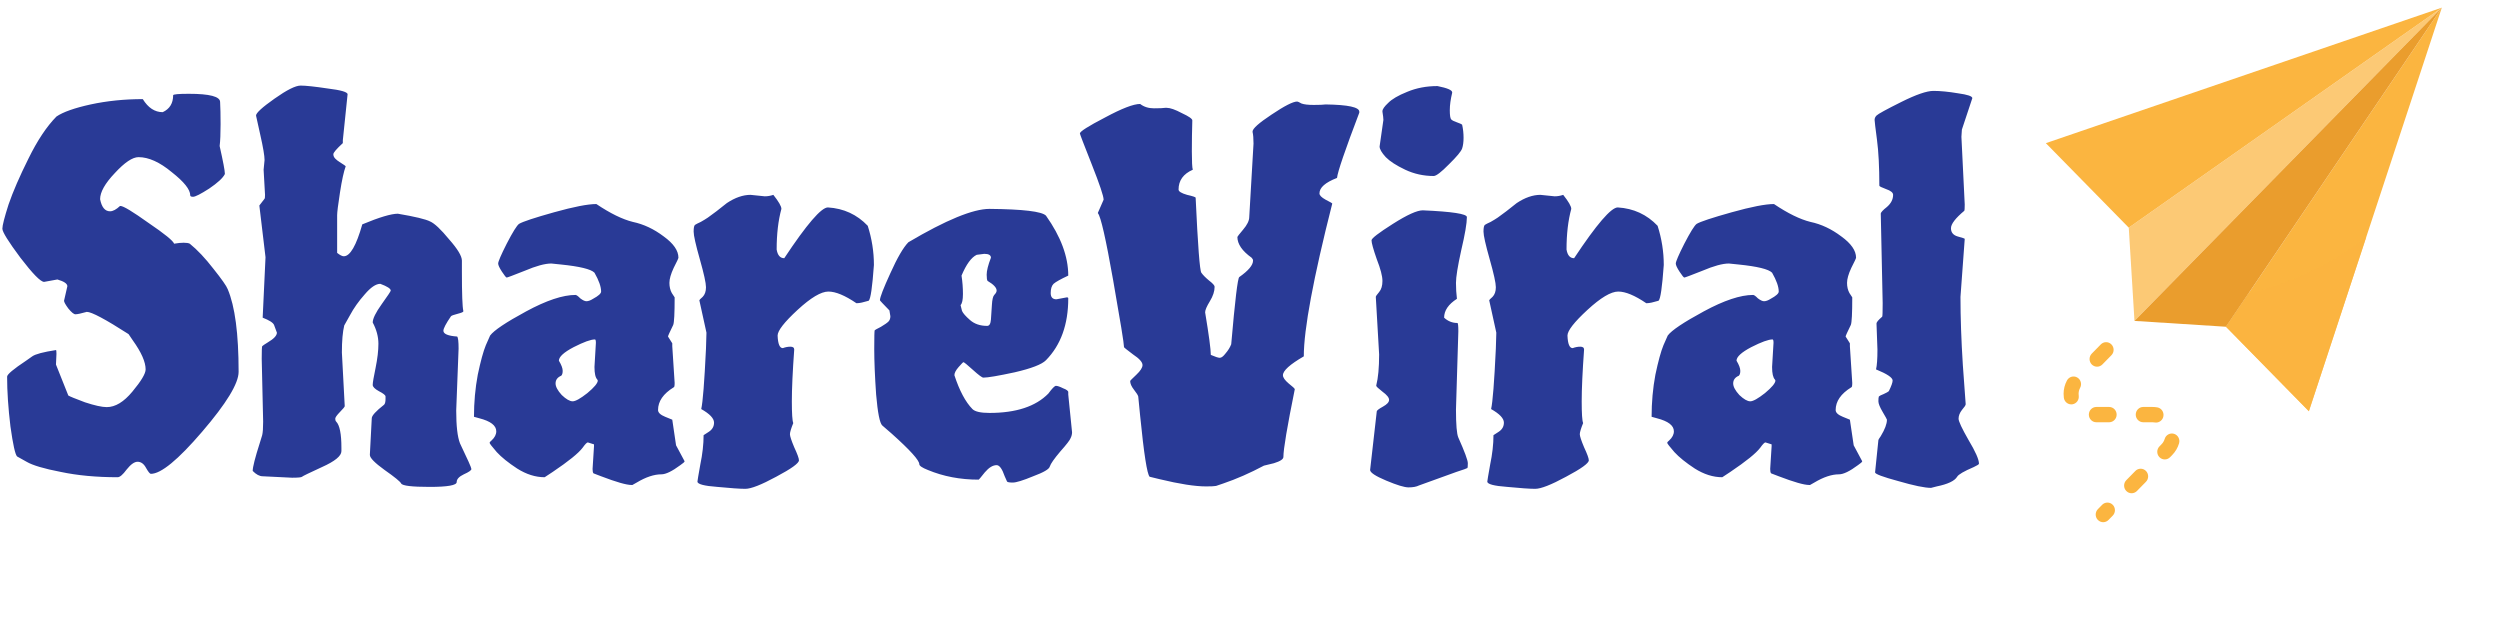 <svg width="175" height="44" viewBox="0 0 175 44" fill="none" xmlns="http://www.w3.org/2000/svg">
<path d="M10.56 33.169C10.493 33.169 10.383 33.034 10.228 32.763C10.073 32.47 9.874 32.323 9.63 32.323C9.409 32.323 9.154 32.504 8.866 32.865C8.601 33.226 8.39 33.406 8.235 33.406C6.752 33.406 5.424 33.282 4.251 33.034C3.077 32.808 2.28 32.571 1.86 32.323L1.195 31.951C1.063 31.815 0.908 31.116 0.731 29.852C0.576 28.566 0.498 27.404 0.498 26.366C0.498 26.208 0.941 25.836 1.826 25.249L2.258 24.945C2.479 24.787 3.033 24.64 3.918 24.505C3.941 24.505 3.952 24.595 3.952 24.775L3.918 25.52L4.782 27.686C4.893 27.754 5.28 27.912 5.944 28.16C6.63 28.386 7.14 28.498 7.472 28.498C8.069 28.498 8.667 28.137 9.265 27.415C9.885 26.671 10.194 26.152 10.194 25.858C10.194 25.34 9.896 24.663 9.298 23.828L8.999 23.388C7.383 22.35 6.409 21.831 6.077 21.831C5.678 21.944 5.413 22 5.28 22C5.169 22 5.003 21.865 4.782 21.594C4.583 21.323 4.483 21.143 4.483 21.052L4.715 20.037C4.715 19.856 4.483 19.698 4.018 19.563L3.088 19.732C2.845 19.732 2.291 19.168 1.428 18.04C0.587 16.912 0.166 16.235 0.166 16.009C0.166 15.784 0.31 15.22 0.598 14.317C0.908 13.414 1.373 12.343 1.992 11.102C2.612 9.838 3.265 8.856 3.952 8.157C4.417 7.841 5.214 7.559 6.343 7.311C7.494 7.063 8.711 6.938 9.995 6.938C10.372 7.548 10.836 7.852 11.39 7.852C11.877 7.627 12.12 7.232 12.12 6.668C12.12 6.6 12.486 6.566 13.216 6.566C14.678 6.566 15.408 6.758 15.408 7.142C15.43 7.525 15.441 8.044 15.441 8.698C15.441 9.353 15.419 9.861 15.375 10.222C15.618 11.305 15.74 11.948 15.74 12.151V12.185C15.607 12.455 15.242 12.794 14.644 13.2C14.046 13.584 13.67 13.775 13.515 13.775C13.382 13.775 13.316 13.742 13.316 13.674C13.316 13.268 12.884 12.726 12.021 12.049C11.18 11.35 10.405 11 9.696 11C9.276 11 8.722 11.372 8.036 12.117C7.35 12.839 7.007 13.448 7.007 13.945C7.117 14.509 7.35 14.791 7.704 14.791C7.903 14.791 8.136 14.667 8.401 14.418H8.435C8.634 14.418 9.287 14.813 10.394 15.603C11.523 16.37 12.12 16.855 12.187 17.058C12.453 17.013 12.674 16.991 12.851 16.991C13.05 16.991 13.194 17.013 13.283 17.058C13.814 17.487 14.367 18.074 14.943 18.819C15.519 19.541 15.851 20.014 15.939 20.24C16.448 21.436 16.703 23.365 16.703 26.028C16.703 26.84 15.851 28.239 14.146 30.225C12.464 32.188 11.268 33.169 10.56 33.169ZM32.101 24.403L31.935 28.735C31.935 29.819 32.023 30.586 32.2 31.037C32.732 32.143 32.998 32.74 32.998 32.831C32.998 32.921 32.82 33.045 32.466 33.203C32.134 33.361 31.968 33.542 31.968 33.745C31.968 33.97 31.337 34.083 30.075 34.083C28.836 34.083 28.172 34.004 28.083 33.846C28.017 33.711 27.629 33.395 26.921 32.898C26.234 32.402 25.891 32.052 25.891 31.849V31.815L26.024 29.277C26.024 29.096 26.312 28.78 26.887 28.329C26.954 28.262 26.987 28.126 26.987 27.923V27.754C26.987 27.664 26.832 27.54 26.522 27.382C26.234 27.224 26.09 27.077 26.09 26.942C26.09 26.784 26.157 26.389 26.29 25.757C26.423 25.103 26.489 24.538 26.489 24.065C26.489 23.568 26.356 23.072 26.09 22.575C26.09 22.305 26.301 21.876 26.721 21.289C27.142 20.703 27.352 20.387 27.352 20.342C27.352 20.206 27.109 20.048 26.622 19.868C26.312 19.868 25.947 20.116 25.526 20.612C25.105 21.086 24.762 21.571 24.497 22.068L24.098 22.779C23.987 23.23 23.932 23.862 23.932 24.674L24.131 28.431C24.131 28.476 24.021 28.611 23.799 28.837C23.578 29.063 23.467 29.221 23.467 29.311C23.467 29.401 23.489 29.469 23.534 29.514C23.777 29.762 23.899 30.371 23.899 31.342V31.578C23.899 31.917 23.445 32.289 22.537 32.695C21.652 33.102 21.187 33.327 21.143 33.372C21.098 33.417 20.866 33.44 20.445 33.44L18.387 33.339C18.165 33.339 17.933 33.214 17.689 32.966C17.689 32.695 17.855 32.041 18.187 31.003L18.353 30.462C18.398 30.281 18.42 29.965 18.42 29.514L18.32 25.114C18.32 24.572 18.331 24.279 18.353 24.234C18.398 24.189 18.53 24.099 18.752 23.963C19.172 23.715 19.383 23.489 19.383 23.286L19.183 22.745C19.117 22.587 18.851 22.417 18.387 22.237L18.586 18.006L18.154 14.385L18.519 13.911C18.541 13.888 18.552 13.798 18.552 13.64L18.453 11.88L18.519 11.203C18.519 10.91 18.42 10.323 18.221 9.443C18.021 8.563 17.922 8.112 17.922 8.089C17.922 7.909 18.353 7.514 19.217 6.905C20.08 6.295 20.689 5.991 21.043 5.991C21.397 5.991 22.028 6.058 22.936 6.194C23.866 6.307 24.331 6.442 24.331 6.6L23.998 9.815V10.018C23.556 10.425 23.334 10.684 23.334 10.797C23.334 10.91 23.379 11.011 23.467 11.102C23.556 11.192 23.655 11.271 23.766 11.338C24.054 11.519 24.198 11.62 24.198 11.643C24.065 12.004 23.932 12.613 23.799 13.471C23.666 14.328 23.6 14.858 23.6 15.062V17.702C23.799 17.86 23.954 17.939 24.065 17.939C24.508 17.939 24.939 17.194 25.36 15.705C26.555 15.208 27.386 14.96 27.85 14.96C29.046 15.163 29.799 15.344 30.108 15.502C30.419 15.637 30.861 16.054 31.437 16.754C32.035 17.431 32.333 17.927 32.333 18.243V19.022C32.333 20.578 32.367 21.492 32.433 21.763V21.797C32.433 21.842 32.3 21.898 32.035 21.966C31.769 22.034 31.614 22.09 31.57 22.135C31.215 22.654 31.038 22.993 31.038 23.151C31.038 23.376 31.359 23.512 32.001 23.557C32.068 23.625 32.101 23.907 32.101 24.403ZM41.613 25.689L41.712 23.997C41.712 23.839 41.69 23.76 41.646 23.76C41.358 23.76 40.86 23.941 40.152 24.302C39.465 24.663 39.122 24.979 39.122 25.249C39.299 25.543 39.388 25.779 39.388 25.96C39.388 26.118 39.355 26.231 39.288 26.299C39.023 26.411 38.89 26.592 38.89 26.84C38.89 27.066 39.034 27.336 39.322 27.652C39.631 27.946 39.886 28.092 40.085 28.092C40.285 28.092 40.628 27.901 41.115 27.517C41.602 27.111 41.845 26.817 41.845 26.637L41.812 26.569C41.679 26.434 41.613 26.14 41.613 25.689ZM47.059 24.234L47.225 26.806C47.225 27.009 47.203 27.111 47.158 27.111C46.428 27.562 46.063 28.092 46.063 28.702C46.063 28.882 46.229 29.04 46.561 29.175L47.059 29.378L47.324 31.172L47.922 32.289C47.922 32.334 47.822 32.425 47.623 32.56C47.048 32.989 46.605 33.203 46.295 33.203C45.786 33.203 45.21 33.395 44.568 33.779L44.269 33.948H44.203C43.849 33.948 43.14 33.745 42.078 33.339L41.546 33.135C41.502 33.09 41.48 32.989 41.48 32.831L41.58 31.24V31.105L41.148 30.969C41.081 30.969 40.96 31.093 40.783 31.342C40.495 31.725 39.797 32.289 38.691 33.034L38.126 33.406C37.484 33.406 36.842 33.203 36.2 32.797C35.58 32.391 35.104 32.007 34.772 31.646C34.44 31.263 34.274 31.048 34.274 31.003C34.274 30.958 34.318 30.902 34.407 30.834C34.629 30.631 34.739 30.416 34.739 30.191C34.739 29.785 34.341 29.48 33.544 29.277L33.178 29.175C33.178 28.16 33.267 27.178 33.444 26.231C33.643 25.283 33.831 24.595 34.008 24.166L34.307 23.489C34.573 23.128 35.414 22.564 36.831 21.797C38.248 21.03 39.399 20.646 40.285 20.646C40.351 20.646 40.462 20.725 40.617 20.883C40.794 21.018 40.938 21.086 41.048 21.086C41.181 21.086 41.336 21.03 41.513 20.917C41.889 20.714 42.078 20.545 42.078 20.409C42.078 20.071 41.923 19.631 41.613 19.089C41.369 18.841 40.583 18.649 39.255 18.514L38.591 18.446C38.148 18.446 37.528 18.615 36.731 18.954C35.934 19.27 35.514 19.428 35.47 19.428C35.425 19.428 35.315 19.292 35.138 19.022C34.961 18.751 34.872 18.559 34.872 18.446C34.872 18.311 35.071 17.848 35.47 17.058C35.89 16.246 36.178 15.784 36.333 15.671C36.599 15.513 37.418 15.242 38.79 14.858C40.163 14.475 41.148 14.283 41.746 14.283C42.72 14.937 43.572 15.355 44.303 15.535C45.055 15.693 45.775 16.032 46.461 16.551C47.147 17.047 47.49 17.544 47.49 18.04C47.49 18.085 47.38 18.322 47.158 18.751C46.959 19.18 46.859 19.529 46.859 19.8C46.859 20.071 46.915 20.308 47.026 20.511L47.225 20.815C47.225 21.944 47.192 22.587 47.125 22.745C46.882 23.241 46.76 23.512 46.76 23.557L47.059 24.031V24.234ZM52.54 13.64L53.536 13.742C53.735 13.742 53.935 13.708 54.134 13.64C54.51 14.114 54.698 14.441 54.698 14.622C54.477 15.434 54.366 16.382 54.366 17.465C54.433 17.871 54.61 18.074 54.898 18.074C56.469 15.705 57.488 14.52 57.953 14.52C59.059 14.588 59.989 15.016 60.742 15.806C61.03 16.709 61.174 17.623 61.174 18.548C61.063 20.105 60.941 20.939 60.808 21.052C60.432 21.165 60.166 21.222 60.011 21.222H59.945C59.148 20.68 58.495 20.409 57.986 20.409C57.476 20.409 56.757 20.838 55.827 21.695C54.898 22.553 54.433 23.151 54.433 23.489C54.455 24.076 54.577 24.369 54.798 24.369C54.975 24.302 55.152 24.268 55.329 24.268C55.506 24.268 55.595 24.335 55.595 24.471C55.484 26.005 55.429 27.212 55.429 28.092C55.429 28.95 55.462 29.457 55.529 29.615C55.373 29.999 55.296 30.259 55.296 30.394C55.296 30.529 55.396 30.834 55.595 31.308C55.816 31.782 55.927 32.086 55.927 32.222C55.927 32.425 55.396 32.808 54.333 33.372C53.292 33.937 52.573 34.218 52.175 34.218C51.798 34.218 51.145 34.173 50.215 34.083C49.286 34.015 48.821 33.891 48.821 33.711C48.821 33.666 48.887 33.271 49.02 32.526C49.175 31.782 49.252 31.093 49.252 30.462L49.618 30.225C49.861 30.067 49.983 29.852 49.983 29.582C49.983 29.288 49.684 28.972 49.086 28.634C49.197 28.16 49.307 26.75 49.419 24.403L49.452 23.286L48.954 21.018C48.954 20.996 49.031 20.917 49.186 20.782C49.341 20.624 49.419 20.398 49.419 20.105C49.419 19.811 49.274 19.157 48.987 18.142C48.699 17.126 48.555 16.483 48.555 16.212C48.555 15.942 48.588 15.784 48.655 15.739C48.721 15.693 48.854 15.626 49.053 15.535C49.252 15.423 49.418 15.321 49.551 15.231C49.684 15.14 49.883 14.994 50.149 14.791C50.437 14.565 50.68 14.373 50.88 14.215C51.455 13.832 52.009 13.64 52.54 13.64ZM69.133 19.665C69.089 19.619 69.067 19.473 69.067 19.225C69.067 18.954 69.166 18.559 69.365 18.04C69.365 17.86 69.21 17.769 68.901 17.769L68.369 17.837C67.993 18.017 67.639 18.503 67.307 19.292C67.373 19.721 67.406 20.15 67.406 20.578C67.406 20.985 67.351 21.244 67.24 21.357C67.263 21.47 67.296 21.605 67.34 21.763C67.406 21.921 67.594 22.135 67.904 22.406C68.214 22.677 68.613 22.812 69.1 22.812C69.255 22.812 69.343 22.666 69.365 22.372C69.388 22.079 69.41 21.741 69.432 21.357C69.454 20.973 69.509 20.736 69.598 20.646C69.709 20.533 69.764 20.432 69.764 20.342C69.764 20.139 69.554 19.913 69.133 19.665ZM74.778 27.619L75.044 30.259C75.044 30.394 75.011 30.529 74.944 30.665C74.9 30.8 74.656 31.116 74.214 31.612C73.793 32.109 73.549 32.459 73.483 32.662C73.439 32.842 73.051 33.068 72.321 33.339C71.613 33.632 71.136 33.779 70.893 33.779C70.671 33.779 70.539 33.756 70.495 33.711C70.472 33.666 70.417 33.542 70.329 33.339C70.151 32.819 69.963 32.56 69.764 32.56C69.498 32.56 69.222 32.729 68.934 33.068C68.668 33.406 68.524 33.575 68.502 33.575C67.218 33.575 66.034 33.35 64.949 32.898C64.55 32.74 64.351 32.605 64.351 32.492C64.351 32.222 63.709 31.511 62.425 30.36L61.761 29.785C61.584 29.627 61.44 28.905 61.329 27.619C61.241 26.332 61.197 25.272 61.197 24.437C61.197 23.579 61.208 23.14 61.23 23.117C61.252 23.094 61.396 23.015 61.661 22.88C61.927 22.722 62.104 22.598 62.193 22.508C62.281 22.417 62.326 22.293 62.326 22.135L62.259 21.729C61.817 21.278 61.595 21.041 61.595 21.018C61.595 20.815 61.839 20.184 62.326 19.123C62.813 18.04 63.233 17.318 63.587 16.957C66.222 15.4 68.115 14.622 69.266 14.622C71.613 14.644 72.93 14.802 73.218 15.095C74.258 16.562 74.778 17.961 74.778 19.292C74.247 19.541 73.904 19.732 73.749 19.868C73.616 20.003 73.549 20.217 73.549 20.511C73.549 20.804 73.682 20.951 73.948 20.951L74.679 20.815C74.745 20.815 74.778 20.838 74.778 20.883C74.778 22.711 74.258 24.155 73.218 25.215C72.93 25.509 72.199 25.791 71.026 26.062C69.874 26.31 69.144 26.434 68.834 26.434C68.746 26.434 68.502 26.253 68.104 25.892C67.705 25.531 67.484 25.351 67.439 25.351C67.417 25.351 67.307 25.464 67.107 25.689C66.908 25.915 66.808 26.107 66.808 26.265C67.163 27.348 67.583 28.137 68.07 28.634C68.247 28.814 68.646 28.905 69.266 28.905C71.125 28.905 72.498 28.453 73.383 27.551C73.649 27.19 73.826 27.009 73.915 27.009C74.025 27.009 74.191 27.066 74.413 27.178C74.656 27.269 74.778 27.359 74.778 27.449V27.619ZM91.266 24.945C90.292 25.509 89.805 25.949 89.805 26.265C89.805 26.423 89.938 26.614 90.203 26.84C90.491 27.066 90.635 27.201 90.635 27.246C90.104 29.864 89.838 31.443 89.838 31.985C89.838 32.143 89.617 32.289 89.174 32.425C88.731 32.537 88.499 32.594 88.477 32.594C87.503 33.113 86.551 33.53 85.621 33.846L85.123 34.015C85.012 34.038 84.78 34.049 84.425 34.049C83.651 34.049 82.566 33.88 81.171 33.542L80.474 33.372C80.297 33.192 80.075 31.77 79.81 29.108L79.677 27.754C79.655 27.664 79.555 27.506 79.378 27.28C79.201 27.054 79.112 26.851 79.112 26.671C79.112 26.648 79.256 26.502 79.544 26.231C79.832 25.96 79.976 25.734 79.976 25.554C79.976 25.351 79.755 25.103 79.312 24.809C78.891 24.493 78.681 24.324 78.681 24.302C78.681 24.053 78.426 22.485 77.917 19.597C77.408 16.709 77.053 15.152 76.854 14.926V14.892L77.253 13.979C77.253 13.73 76.976 12.907 76.423 11.508C75.869 10.109 75.592 9.387 75.592 9.342C75.592 9.206 76.179 8.834 77.352 8.225C78.526 7.593 79.345 7.277 79.81 7.277C80.075 7.48 80.396 7.582 80.773 7.582C81.171 7.582 81.437 7.57 81.57 7.548H81.669C81.913 7.548 82.267 7.672 82.732 7.92C83.219 8.146 83.462 8.315 83.462 8.428C83.441 9.127 83.429 9.849 83.429 10.594C83.429 11.316 83.451 11.745 83.496 11.88C82.832 12.173 82.499 12.636 82.499 13.268C82.499 13.403 82.699 13.527 83.097 13.64C83.496 13.73 83.695 13.798 83.695 13.843C83.85 17.183 83.983 18.931 84.093 19.089C84.204 19.247 84.381 19.428 84.625 19.631C84.89 19.834 85.023 19.98 85.023 20.071C85.023 20.387 84.913 20.725 84.691 21.086C84.47 21.447 84.359 21.707 84.359 21.865C84.625 23.467 84.757 24.459 84.757 24.843C85.068 24.979 85.278 25.046 85.388 25.046C85.499 25.046 85.632 24.945 85.787 24.742C85.964 24.538 86.097 24.324 86.185 24.099C86.451 21.03 86.639 19.462 86.75 19.394C87.392 18.943 87.713 18.559 87.713 18.243C87.713 18.175 87.68 18.108 87.613 18.04C86.949 17.566 86.617 17.081 86.617 16.585C86.617 16.562 86.75 16.393 87.016 16.077C87.303 15.739 87.447 15.445 87.447 15.197L87.746 10.052C87.746 9.691 87.724 9.421 87.68 9.24V9.206C87.68 9.003 88.123 8.608 89.008 8.022C89.916 7.412 90.514 7.108 90.801 7.108C90.846 7.108 90.945 7.153 91.1 7.243C91.277 7.311 91.565 7.345 91.963 7.345C92.362 7.345 92.639 7.333 92.793 7.311C94.366 7.333 95.151 7.503 95.151 7.818V7.886C94.155 10.504 93.635 12.027 93.591 12.455C92.772 12.771 92.362 13.132 92.362 13.539C92.362 13.674 92.506 13.82 92.793 13.979C93.104 14.136 93.258 14.227 93.258 14.249C91.93 19.484 91.266 23.049 91.266 24.945ZM96.572 10.255L96.838 8.394C96.838 8.281 96.815 8.089 96.771 7.818V7.785C96.771 7.649 96.904 7.457 97.169 7.209C97.435 6.938 97.878 6.679 98.498 6.431C99.14 6.16 99.848 6.025 100.623 6.025C101.309 6.16 101.652 6.307 101.652 6.465V6.498C101.542 6.95 101.486 7.356 101.486 7.717C101.486 8.078 101.52 8.292 101.586 8.36C101.652 8.428 101.785 8.495 101.985 8.563C102.184 8.631 102.305 8.687 102.35 8.732C102.416 9.026 102.449 9.33 102.449 9.646C102.449 9.94 102.416 10.188 102.35 10.391C102.283 10.594 101.973 10.966 101.42 11.508C100.889 12.049 100.534 12.32 100.357 12.32C99.649 12.32 98.985 12.173 98.365 11.88C97.745 11.587 97.291 11.293 97.004 11C96.716 10.684 96.572 10.436 96.572 10.255ZM102.084 23.185L101.918 28.668C101.918 29.728 101.973 30.383 102.084 30.631C102.527 31.624 102.748 32.222 102.748 32.425C102.748 32.628 102.737 32.74 102.715 32.763C102.693 32.786 102.438 32.876 101.951 33.034C100.379 33.598 99.505 33.914 99.328 33.982C99.151 34.072 98.907 34.117 98.597 34.117C98.309 34.117 97.789 33.959 97.037 33.643C96.284 33.327 95.908 33.079 95.908 32.898L96.373 28.803C96.373 28.735 96.516 28.623 96.804 28.465C97.092 28.307 97.236 28.149 97.236 27.991C97.236 27.833 97.081 27.641 96.771 27.415C96.483 27.19 96.339 27.054 96.339 27.009V26.975C96.472 26.456 96.539 25.734 96.539 24.809L96.306 20.782C96.306 20.736 96.383 20.624 96.539 20.443C96.693 20.263 96.771 20.003 96.771 19.665C96.771 19.326 96.638 18.819 96.373 18.142C96.129 17.442 96.007 17.002 96.007 16.822C96.007 16.686 96.505 16.303 97.502 15.671C98.498 15.039 99.195 14.723 99.594 14.723C101.652 14.813 102.682 14.971 102.682 15.197C102.682 15.626 102.549 16.404 102.283 17.532C102.04 18.638 101.918 19.394 101.918 19.8C101.918 20.184 101.94 20.556 101.985 20.917C101.387 21.3 101.088 21.741 101.088 22.237C101.354 22.485 101.663 22.609 102.018 22.609C102.062 22.609 102.084 22.801 102.084 23.185ZM107.83 13.64L108.826 13.742C109.026 13.742 109.225 13.708 109.424 13.64C109.801 14.114 109.989 14.441 109.989 14.622C109.768 15.434 109.657 16.382 109.657 17.465C109.723 17.871 109.9 18.074 110.188 18.074C111.76 15.705 112.778 14.52 113.243 14.52C114.35 14.588 115.28 15.016 116.032 15.806C116.32 16.709 116.464 17.623 116.464 18.548C116.353 20.105 116.232 20.939 116.099 21.052C115.723 21.165 115.457 21.222 115.302 21.222H115.235C114.438 20.68 113.786 20.409 113.276 20.409C112.767 20.409 112.048 20.838 111.118 21.695C110.188 22.553 109.723 23.151 109.723 23.489C109.745 24.076 109.867 24.369 110.088 24.369C110.266 24.302 110.443 24.268 110.62 24.268C110.797 24.268 110.885 24.335 110.885 24.471C110.775 26.005 110.719 27.212 110.719 28.092C110.719 28.95 110.752 29.457 110.819 29.615C110.664 29.999 110.586 30.259 110.586 30.394C110.586 30.529 110.686 30.834 110.885 31.308C111.107 31.782 111.217 32.086 111.217 32.222C111.217 32.425 110.686 32.808 109.623 33.372C108.583 33.937 107.863 34.218 107.465 34.218C107.089 34.218 106.436 34.173 105.506 34.083C104.576 34.015 104.111 33.891 104.111 33.711C104.111 33.666 104.178 33.271 104.31 32.526C104.465 31.782 104.543 31.093 104.543 30.462L104.908 30.225C105.152 30.067 105.273 29.852 105.273 29.582C105.273 29.288 104.974 28.972 104.377 28.634C104.488 28.16 104.598 26.75 104.709 24.403L104.742 23.286L104.244 21.018C104.244 20.996 104.322 20.917 104.476 20.782C104.631 20.624 104.709 20.398 104.709 20.105C104.709 19.811 104.565 19.157 104.277 18.142C103.99 17.126 103.845 16.483 103.845 16.212C103.845 15.942 103.879 15.784 103.945 15.739C104.011 15.693 104.144 15.626 104.344 15.535C104.543 15.423 104.709 15.321 104.842 15.231C104.974 15.14 105.174 14.994 105.439 14.791C105.727 14.565 105.971 14.373 106.17 14.215C106.746 13.832 107.299 13.64 107.83 13.64ZM124.046 25.689L124.146 23.997C124.146 23.839 124.124 23.76 124.079 23.76C123.792 23.76 123.294 23.941 122.585 24.302C121.899 24.663 121.556 24.979 121.556 25.249C121.733 25.543 121.821 25.779 121.821 25.96C121.821 26.118 121.788 26.231 121.722 26.299C121.456 26.411 121.323 26.592 121.323 26.84C121.323 27.066 121.467 27.336 121.755 27.652C122.065 27.946 122.319 28.092 122.519 28.092C122.718 28.092 123.061 27.901 123.548 27.517C124.035 27.111 124.279 26.817 124.279 26.637L124.245 26.569C124.113 26.434 124.046 26.14 124.046 25.689ZM129.492 24.234L129.658 26.806C129.658 27.009 129.636 27.111 129.592 27.111C128.861 27.562 128.496 28.092 128.496 28.702C128.496 28.882 128.662 29.04 128.994 29.175L129.492 29.378L129.758 31.172L130.355 32.289C130.355 32.334 130.256 32.425 130.057 32.56C129.481 32.989 129.038 33.203 128.728 33.203C128.219 33.203 127.644 33.395 127.002 33.779L126.703 33.948H126.636C126.282 33.948 125.574 33.745 124.511 33.339L123.98 33.135C123.936 33.09 123.913 32.989 123.913 32.831L124.013 31.24V31.105L123.581 30.969C123.515 30.969 123.393 31.093 123.216 31.342C122.928 31.725 122.231 32.289 121.124 33.034L120.559 33.406C119.918 33.406 119.276 33.203 118.633 32.797C118.014 32.391 117.538 32.007 117.206 31.646C116.873 31.263 116.707 31.048 116.707 31.003C116.707 30.958 116.752 30.902 116.84 30.834C117.062 30.631 117.172 30.416 117.172 30.191C117.172 29.785 116.774 29.48 115.977 29.277L115.612 29.175C115.612 28.16 115.7 27.178 115.877 26.231C116.077 25.283 116.265 24.595 116.442 24.166L116.741 23.489C117.006 23.128 117.848 22.564 119.264 21.797C120.681 21.03 121.833 20.646 122.718 20.646C122.784 20.646 122.895 20.725 123.05 20.883C123.227 21.018 123.371 21.086 123.482 21.086C123.614 21.086 123.77 21.03 123.947 20.917C124.323 20.714 124.511 20.545 124.511 20.409C124.511 20.071 124.356 19.631 124.046 19.089C123.803 18.841 123.017 18.649 121.688 18.514L121.024 18.446C120.582 18.446 119.962 18.615 119.165 18.954C118.368 19.27 117.947 19.428 117.903 19.428C117.859 19.428 117.748 19.292 117.571 19.022C117.394 18.751 117.305 18.559 117.305 18.446C117.305 18.311 117.504 17.848 117.903 17.058C118.324 16.246 118.612 15.784 118.766 15.671C119.032 15.513 119.851 15.242 121.224 14.858C122.596 14.475 123.581 14.283 124.179 14.283C125.153 14.937 126.005 15.355 126.736 15.535C127.489 15.693 128.208 16.032 128.894 16.551C129.581 17.047 129.924 17.544 129.924 18.04C129.924 18.085 129.813 18.322 129.592 18.751C129.392 19.18 129.293 19.529 129.293 19.8C129.293 20.071 129.348 20.308 129.459 20.511L129.658 20.815C129.658 21.944 129.625 22.587 129.558 22.745C129.315 23.241 129.193 23.512 129.193 23.557L129.492 24.031V24.234ZM137.531 16.72L137.233 20.782C137.233 22.226 137.288 23.816 137.399 25.554C137.531 27.291 137.598 28.205 137.598 28.295C137.598 28.363 137.51 28.498 137.332 28.702C137.177 28.905 137.1 29.108 137.1 29.311C137.1 29.491 137.332 29.988 137.797 30.8C138.284 31.612 138.528 32.165 138.528 32.459C138.528 32.504 138.406 32.583 138.162 32.695C137.476 32.989 137.089 33.214 137 33.372C136.823 33.666 136.347 33.891 135.572 34.049L135.174 34.151C134.731 34.151 133.967 33.993 132.882 33.677C131.798 33.384 131.255 33.181 131.255 33.068L131.488 30.8C131.488 30.777 131.543 30.687 131.654 30.529C131.942 30.055 132.086 29.672 132.086 29.378C132.086 29.356 131.986 29.175 131.787 28.837C131.587 28.498 131.488 28.25 131.488 28.092C131.488 27.912 131.499 27.799 131.521 27.754C131.566 27.709 131.676 27.652 131.853 27.585C132.052 27.494 132.174 27.427 132.218 27.382C132.396 27.02 132.484 26.772 132.484 26.637C132.484 26.434 132.097 26.174 131.322 25.858C131.388 25.588 131.421 25.125 131.421 24.471L131.355 22.643C131.355 22.553 131.488 22.395 131.753 22.169C131.776 22.147 131.787 21.831 131.787 21.222L131.654 14.96C131.654 14.87 131.798 14.712 132.086 14.486C132.373 14.238 132.517 13.956 132.517 13.64C132.517 13.482 132.351 13.347 132.019 13.234C131.709 13.121 131.554 13.042 131.554 12.997C131.554 11.688 131.499 10.616 131.388 9.782C131.278 8.947 131.222 8.484 131.222 8.394C131.222 8.281 131.267 8.18 131.355 8.089C131.466 7.976 132.041 7.661 133.082 7.142C134.122 6.623 134.875 6.363 135.34 6.363C135.827 6.363 136.402 6.42 137.067 6.532C137.731 6.623 138.063 6.735 138.063 6.871L137.332 9.071L137.299 9.578L137.531 14.317C137.531 14.588 137.52 14.734 137.498 14.757C136.879 15.276 136.568 15.682 136.568 15.975C136.568 16.269 136.724 16.46 137.033 16.551C137.365 16.641 137.531 16.697 137.531 16.72Z" fill="#293A96"/>
<path d="M155.817 22.872L161.621 28.787L170.927 0.535L155.817 22.872Z" fill="#FBB540"/>
<path d="M165.634 16.605C164.536 17.456 163.307 18.227 161.968 18.886C160.451 19.632 158.913 20.175 157.406 20.524L155.817 22.872L161.621 28.787L165.634 16.605Z" fill="#FBB540" fill-opacity="0.72"/>
<path d="M149.013 15.936L143.209 10.021L170.927 0.535L149.013 15.936Z" fill="#FBB540"/>
<path d="M149.413 22.464L149.013 15.936L170.928 0.535L149.413 22.464Z" fill="#FBB540" fill-opacity="0.72"/>
<path d="M149.413 22.464L170.927 0.535L155.817 22.872L149.413 22.464Z" fill="#EA9D2D"/>
<path d="M147.64 28.487H146.744C146.454 28.487 146.219 28.727 146.219 29.023C146.219 29.319 146.454 29.558 146.744 29.558H147.64C147.93 29.558 148.165 29.319 148.165 29.023C148.165 28.727 147.93 28.487 147.64 28.487Z" fill="#FBB540"/>
<path d="M152.182 30.367C151.904 30.283 151.611 30.443 151.527 30.726C151.486 30.867 151.409 30.995 151.3 31.106L151.162 31.247C150.957 31.456 150.957 31.795 151.162 32.004C151.265 32.108 151.399 32.161 151.534 32.161C151.668 32.161 151.803 32.108 151.905 32.004L152.043 31.864C152.277 31.625 152.442 31.346 152.534 31.034C152.617 30.751 152.46 30.453 152.182 30.367Z" fill="#FBB540"/>
<path d="M145.404 26.422C145.15 26.278 144.83 26.372 144.689 26.63C144.534 26.916 144.451 27.241 144.451 27.57C144.451 27.662 144.458 27.755 144.47 27.847C144.507 28.114 144.732 28.307 144.99 28.307C145.015 28.307 145.039 28.306 145.064 28.302C145.351 28.261 145.551 27.99 145.511 27.697C145.505 27.655 145.502 27.612 145.502 27.57C145.502 27.421 145.538 27.279 145.608 27.15C145.749 26.891 145.657 26.565 145.404 26.422Z" fill="#FBB540"/>
<path d="M146.794 25.668C146.929 25.668 147.063 25.616 147.166 25.512L147.799 24.866C148.005 24.657 148.005 24.318 147.799 24.109C147.594 23.9 147.261 23.9 147.056 24.109L146.423 24.754C146.218 24.964 146.218 25.302 146.423 25.512C146.526 25.616 146.66 25.668 146.794 25.668Z" fill="#FBB540"/>
<path d="M151.439 29.134C151.488 28.843 151.296 28.566 151.01 28.516C150.899 28.497 150.785 28.487 150.671 28.487H150.027C149.737 28.487 149.502 28.727 149.502 29.023C149.502 29.319 149.737 29.558 150.027 29.558H150.671C150.726 29.558 150.781 29.563 150.833 29.572C150.863 29.577 150.892 29.58 150.922 29.58C151.173 29.58 151.396 29.395 151.439 29.134Z" fill="#FBB540"/>
<path d="M149.474 32.967L148.841 33.613C148.636 33.822 148.636 34.161 148.841 34.37C148.944 34.475 149.078 34.527 149.213 34.527C149.347 34.527 149.481 34.475 149.584 34.37L150.217 33.725C150.422 33.516 150.422 33.176 150.217 32.967C150.012 32.758 149.679 32.758 149.474 32.967Z" fill="#FBB540"/>
<path d="M147.149 35.337L146.852 35.64C146.647 35.849 146.647 36.188 146.852 36.397C146.955 36.501 147.089 36.554 147.224 36.554C147.358 36.554 147.493 36.501 147.595 36.397L147.892 36.094C148.097 35.885 148.097 35.546 147.892 35.337C147.687 35.128 147.355 35.128 147.149 35.337Z" fill="#FBB540"/>
</svg>
